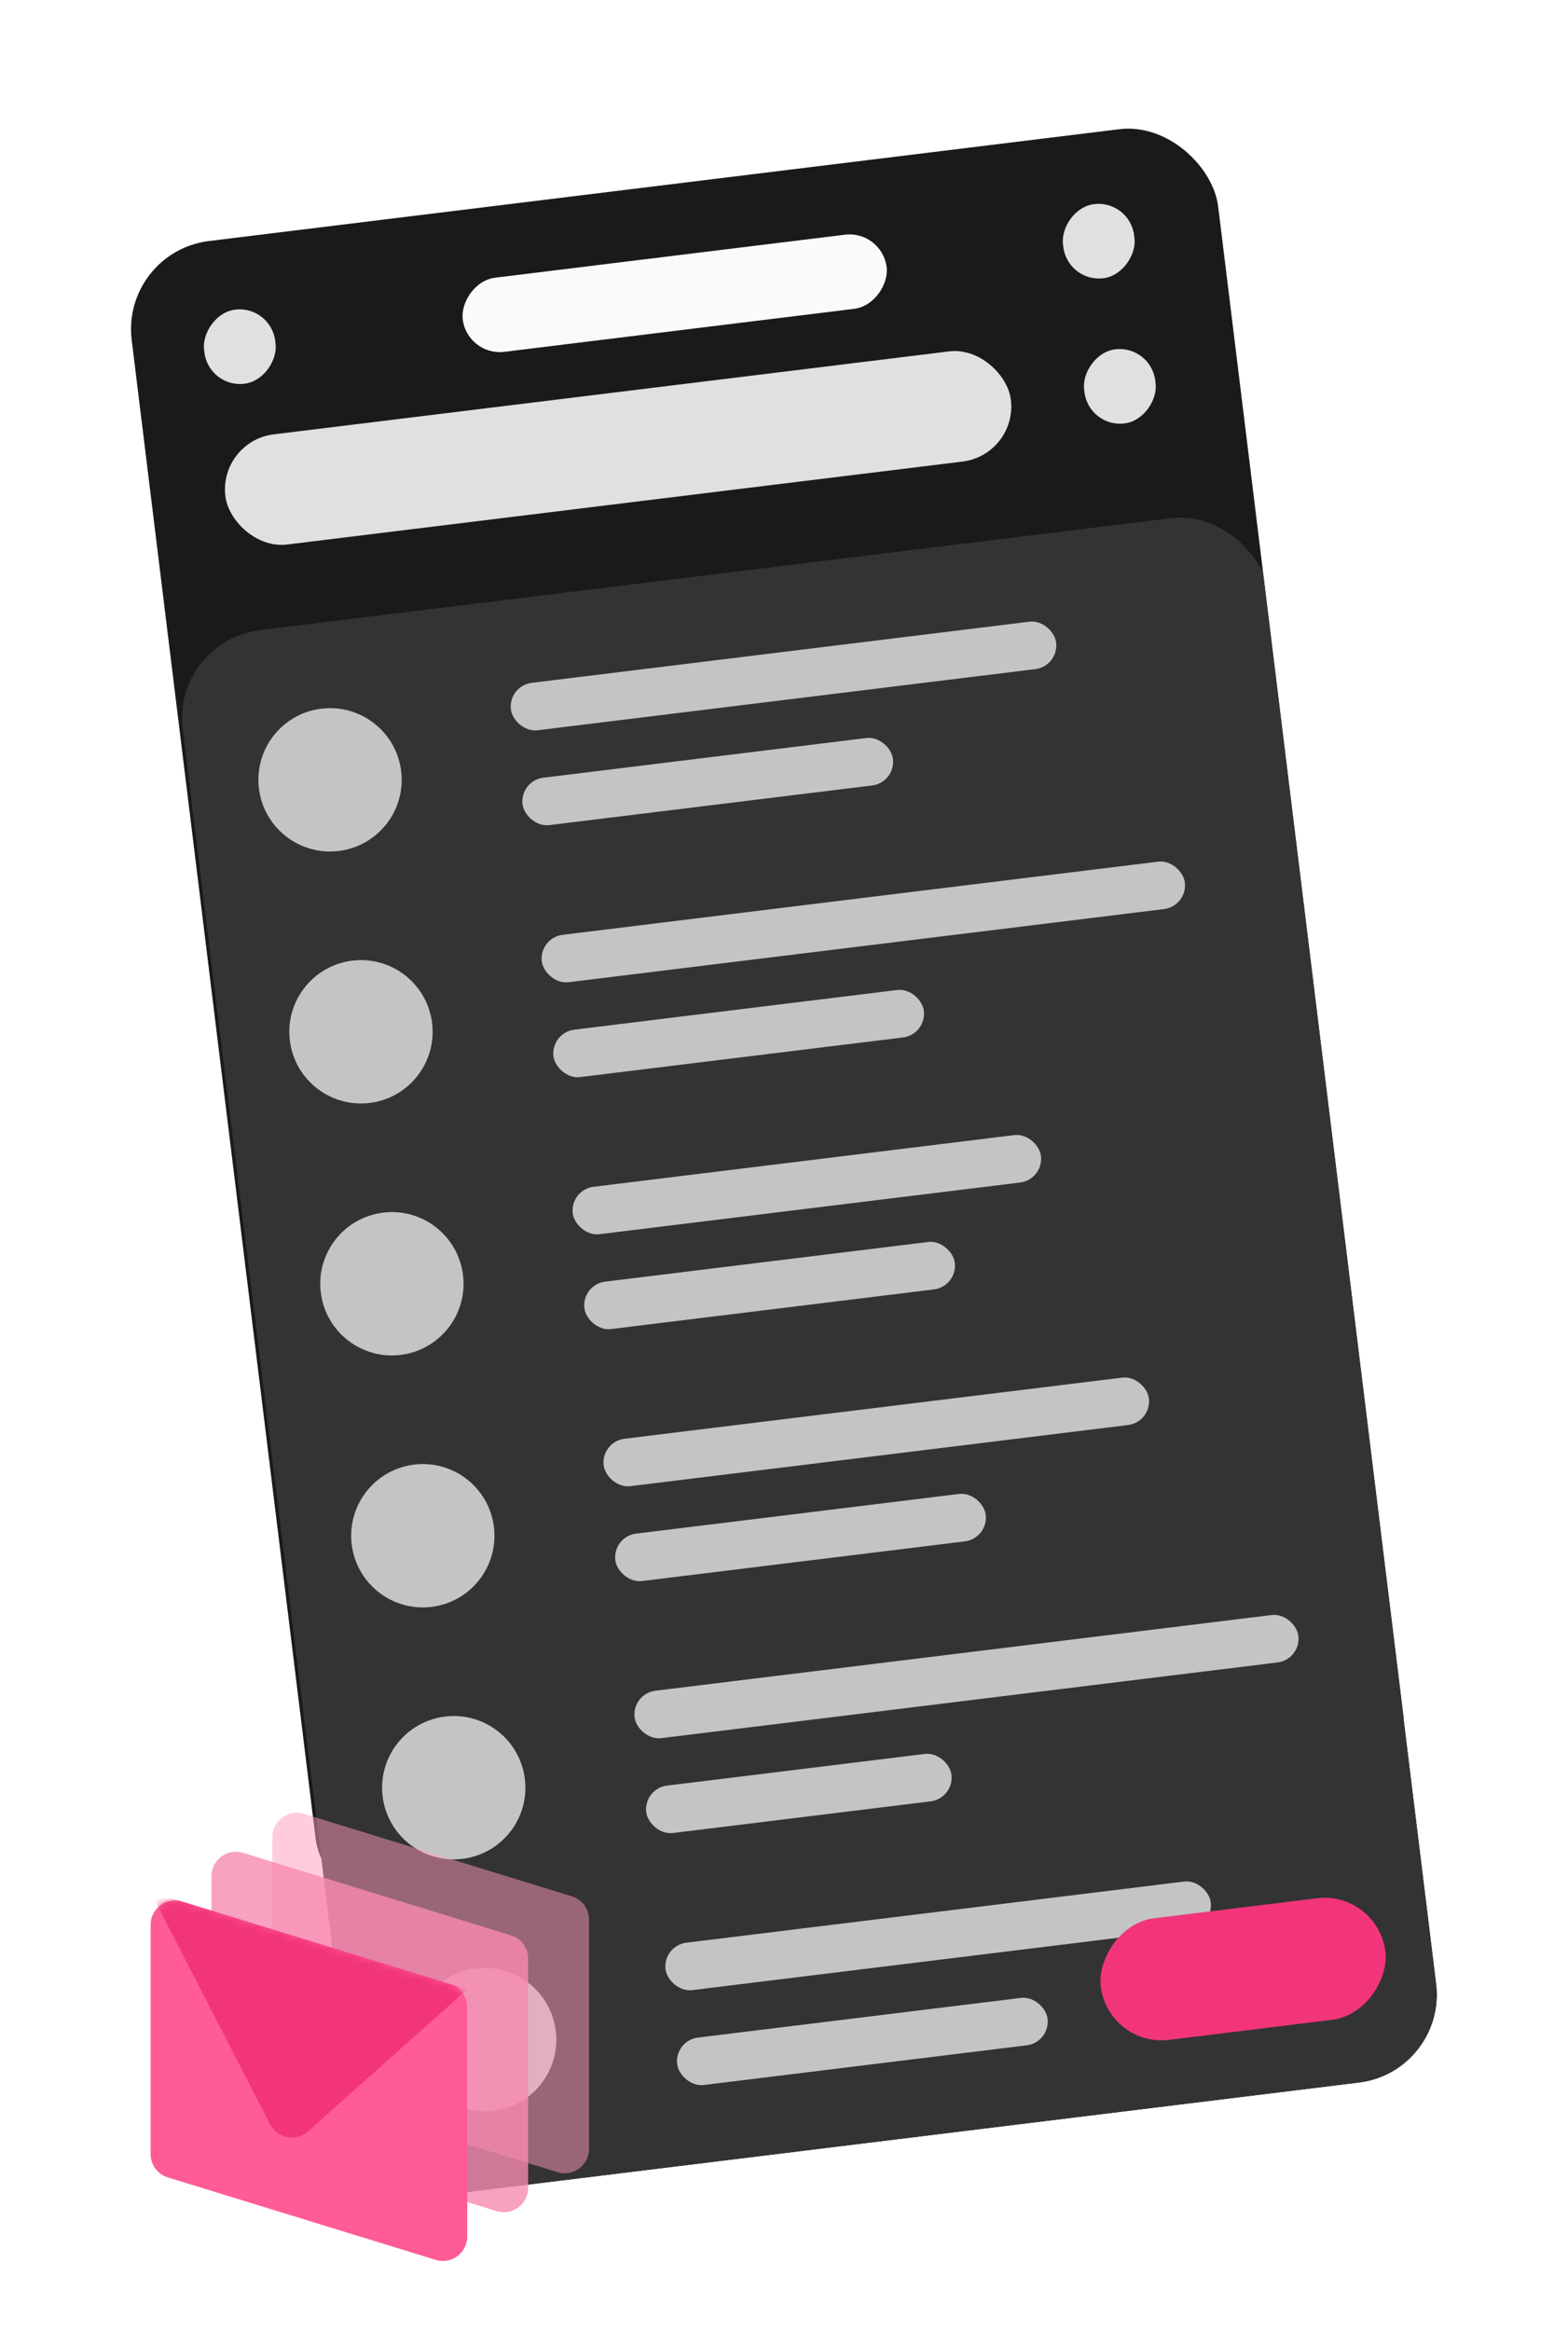 <svg width="212" height="315" viewBox="0 0 212 315" fill="none" xmlns="http://www.w3.org/2000/svg">
<g filter="url(#filter0_d_4730_48827)">
<g clip-path="url(#clip0_4730_48827)">
<rect x="16.342" y="26.037" width="148.137" height="228.058" rx="12" transform="rotate(-7 16.342 26.037)" fill="#1A1A1A"/>
<g filter="url(#filter1_d_4730_48827)">
<rect x="22.737" y="78.119" width="148.137" height="213.527" rx="12" transform="rotate(-7 22.737 78.119)" fill="#333333"/>
</g>
<rect x="68.682" y="84.679" width="74.27" height="6.458" rx="3.229" transform="rotate(-7 68.682 84.679)" fill="#C4C4C4"/>
<rect x="70.257" y="97.499" width="50.455" height="6.458" rx="3.229" transform="rotate(-7 70.257 97.499)" fill="#C4C4C4"/>
<circle cx="44.623" cy="97.393" r="9.687" transform="rotate(-7 44.623 97.393)" fill="#C4C4C4"/>
<rect x="72.864" y="118.732" width="87.59" height="6.458" rx="3.229" transform="rotate(-7 72.864 118.732)" fill="#C4C4C4"/>
<rect x="74.438" y="131.553" width="50.455" height="6.458" rx="3.229" transform="rotate(-7 74.438 131.553)" fill="#C4C4C4"/>
<circle cx="48.805" cy="131.446" r="9.687" transform="rotate(-7 48.805 131.446)" fill="#C4C4C4"/>
<rect x="77.045" y="152.786" width="63.775" height="6.458" rx="3.229" transform="rotate(-7 77.045 152.786)" fill="#C4C4C4"/>
<rect x="78.619" y="165.606" width="50.455" height="6.458" rx="3.229" transform="rotate(-7 78.619 165.606)" fill="#C4C4C4"/>
<circle cx="52.986" cy="165.5" r="9.687" transform="rotate(-7 52.986 165.5)" fill="#C4C4C4"/>
<rect x="81.226" y="186.84" width="74.27" height="6.458" rx="3.229" transform="rotate(-7 81.226 186.84)" fill="#C4C4C4"/>
<rect x="82.8" y="199.66" width="50.455" height="6.458" rx="3.229" transform="rotate(-7 82.8 199.66)" fill="#C4C4C4"/>
<circle cx="57.167" cy="199.554" r="9.687" transform="rotate(-7 57.167 199.554)" fill="#C4C4C4"/>
<rect x="85.407" y="220.894" width="90.416" height="6.458" rx="3.229" transform="rotate(-7 85.407 220.894)" fill="#C4C4C4"/>
<rect x="86.982" y="233.714" width="41.575" height="6.458" rx="3.229" transform="rotate(-7 86.982 233.714)" fill="#C4C4C4"/>
<circle cx="61.349" cy="233.607" r="9.687" transform="rotate(-7 61.349 233.607)" fill="#C4C4C4"/>
<rect x="89.589" y="254.947" width="74.27" height="6.458" rx="3.229" transform="rotate(-7 89.589 254.947)" fill="#C4C4C4"/>
<rect x="91.163" y="267.768" width="50.455" height="6.458" rx="3.229" transform="rotate(-7 91.163 267.768)" fill="#C4C4C4"/>
<circle cx="65.53" cy="267.661" r="9.687" transform="rotate(-7 65.53 267.661)" fill="#C4C4C4"/>
<rect x="29.558" y="51.617" width="107" height="15" rx="7.5" transform="rotate(-7 29.558 51.617)" fill="#E0E0E0"/>
<rect width="38.75" height="16.549" rx="8.275" transform="matrix(0.993 -0.122 -0.122 -0.993 149.838 268.696)" fill="#F2357A"/>
<rect width="9.687" height="10.091" rx="4.844" transform="matrix(0.993 -0.122 -0.122 -0.993 147.216 49.821)" fill="#E0E0E0"/>
<rect width="57.721" height="10.091" rx="5.046" transform="matrix(0.993 -0.122 -0.122 -0.993 63.175 40.165)" fill="#FAFAFA"/>
<rect width="9.687" height="10.091" rx="4.844" transform="matrix(0.993 -0.122 -0.122 -0.993 144.358 30.197)" fill="#E0E0E0"/>
<rect width="9.687" height="10.091" rx="4.844" transform="matrix(0.993 -0.122 -0.122 -0.993 28.23 44.456)" fill="#E0E0E0"/>
</g>
</g>
<path opacity="0.5" fill-rule="evenodd" clip-rule="evenodd" d="M36.827 248.287C36.827 246.071 38.971 244.487 41.089 245.139L77.315 256.286C78.697 256.711 79.64 257.988 79.64 259.433V290.415C79.64 292.631 77.496 294.215 75.378 293.563L39.151 282.416C37.77 281.991 36.827 280.715 36.827 279.269V248.287Z" fill="#FF9ABF"/>
<path opacity="0.8" fill-rule="evenodd" clip-rule="evenodd" d="M28.593 253.556C28.593 251.341 30.738 249.757 32.855 250.409L69.082 261.555C70.464 261.98 71.407 263.257 71.407 264.703V295.685C71.407 297.901 69.263 299.484 67.145 298.833L30.918 287.686C29.537 287.261 28.593 285.984 28.593 284.538V253.556Z" fill="#F789B2"/>
<path fill-rule="evenodd" clip-rule="evenodd" d="M20.36 260.143C20.36 257.927 22.504 256.344 24.622 256.996L60.849 268.142C62.23 268.567 63.173 269.844 63.173 271.29V302.272C63.173 304.488 61.029 306.071 58.912 305.42L22.685 294.273C21.303 293.848 20.36 292.571 20.36 291.125V260.143Z" fill="#FF5B97"/>
<mask id="mask0_4730_48827" style="mask-type:alpha" maskUnits="userSpaceOnUse" x="20" y="256" width="44" height="50">
<path fill-rule="evenodd" clip-rule="evenodd" d="M20.36 260.143C20.36 257.927 22.504 256.344 24.622 256.996L60.849 268.142C62.23 268.567 63.173 269.844 63.173 271.29V302.272C63.173 304.488 61.029 306.071 58.912 305.42L22.685 294.273C21.303 293.848 20.36 292.571 20.36 291.125V260.143Z" fill="white"/>
</mask>
<g mask="url(#mask0_4730_48827)">
<g style="mix-blend-mode:multiply">
<path fill-rule="evenodd" clip-rule="evenodd" d="M20.36 255.684L63.173 268.857L41.647 288.035C40.039 289.467 37.513 288.998 36.528 287.084L20.36 255.684Z" fill="#F2357A"/>
</g>
<g style="mix-blend-mode:multiply">
<path fill-rule="evenodd" clip-rule="evenodd" d="M20.36 255.684L63.173 268.857L41.647 288.035C40.039 289.467 37.513 288.998 36.528 287.084L20.36 255.684Z" fill="#F2357A"/>
</g>
</g>
<defs>
<filter id="filter0_d_4730_48827" x="-0.658" y="-1" width="213.314" height="316.055" filterUnits="userSpaceOnUse" color-interpolation-filters="sRGB">
<feFlood flood-opacity="0" result="BackgroundImageFix"/>
<feColorMatrix in="SourceAlpha" type="matrix" values="0 0 0 0 0 0 0 0 0 0 0 0 0 0 0 0 0 0 127 0" result="hardAlpha"/>
<feOffset dy="8"/>
<feGaussianBlur stdDeviation="8.5"/>
<feComposite in2="hardAlpha" operator="out"/>
<feColorMatrix type="matrix" values="0 0 0 0 1 0 0 0 0 1 0 0 0 0 1 0 0 0 0.1 0"/>
<feBlend mode="normal" in2="BackgroundImageFix" result="effect1_dropShadow_4730_48827"/>
<feBlend mode="normal" in="SourceGraphic" in2="effect1_dropShadow_4730_48827" result="shape"/>
</filter>
<filter id="filter1_d_4730_48827" x="15.609" y="52.938" width="188.311" height="245.245" filterUnits="userSpaceOnUse" color-interpolation-filters="sRGB">
<feFlood flood-opacity="0" result="BackgroundImageFix"/>
<feColorMatrix in="SourceAlpha" type="matrix" values="0 0 0 0 0 0 0 0 0 0 0 0 0 0 0 0 0 0 127 0" result="hardAlpha"/>
<feMorphology radius="1" operator="erode" in="SourceAlpha" result="effect1_dropShadow_4730_48827"/>
<feOffset dx="0.5" dy="0.5"/>
<feGaussianBlur stdDeviation="5"/>
<feComposite in2="hardAlpha" operator="out"/>
<feColorMatrix type="matrix" values="0 0 0 0 0 0 0 0 0 0 0 0 0 0 0 0 0 0 0.15 0"/>
<feBlend mode="normal" in2="BackgroundImageFix" result="effect1_dropShadow_4730_48827"/>
<feBlend mode="normal" in="SourceGraphic" in2="effect1_dropShadow_4730_48827" result="shape"/>
</filter>
<clipPath id="clip0_4730_48827">
<rect x="16.342" y="26.037" width="148" height="266" rx="12" transform="rotate(-7 16.342 26.037)" fill="white"/>
</clipPath>
</defs>
</svg>
